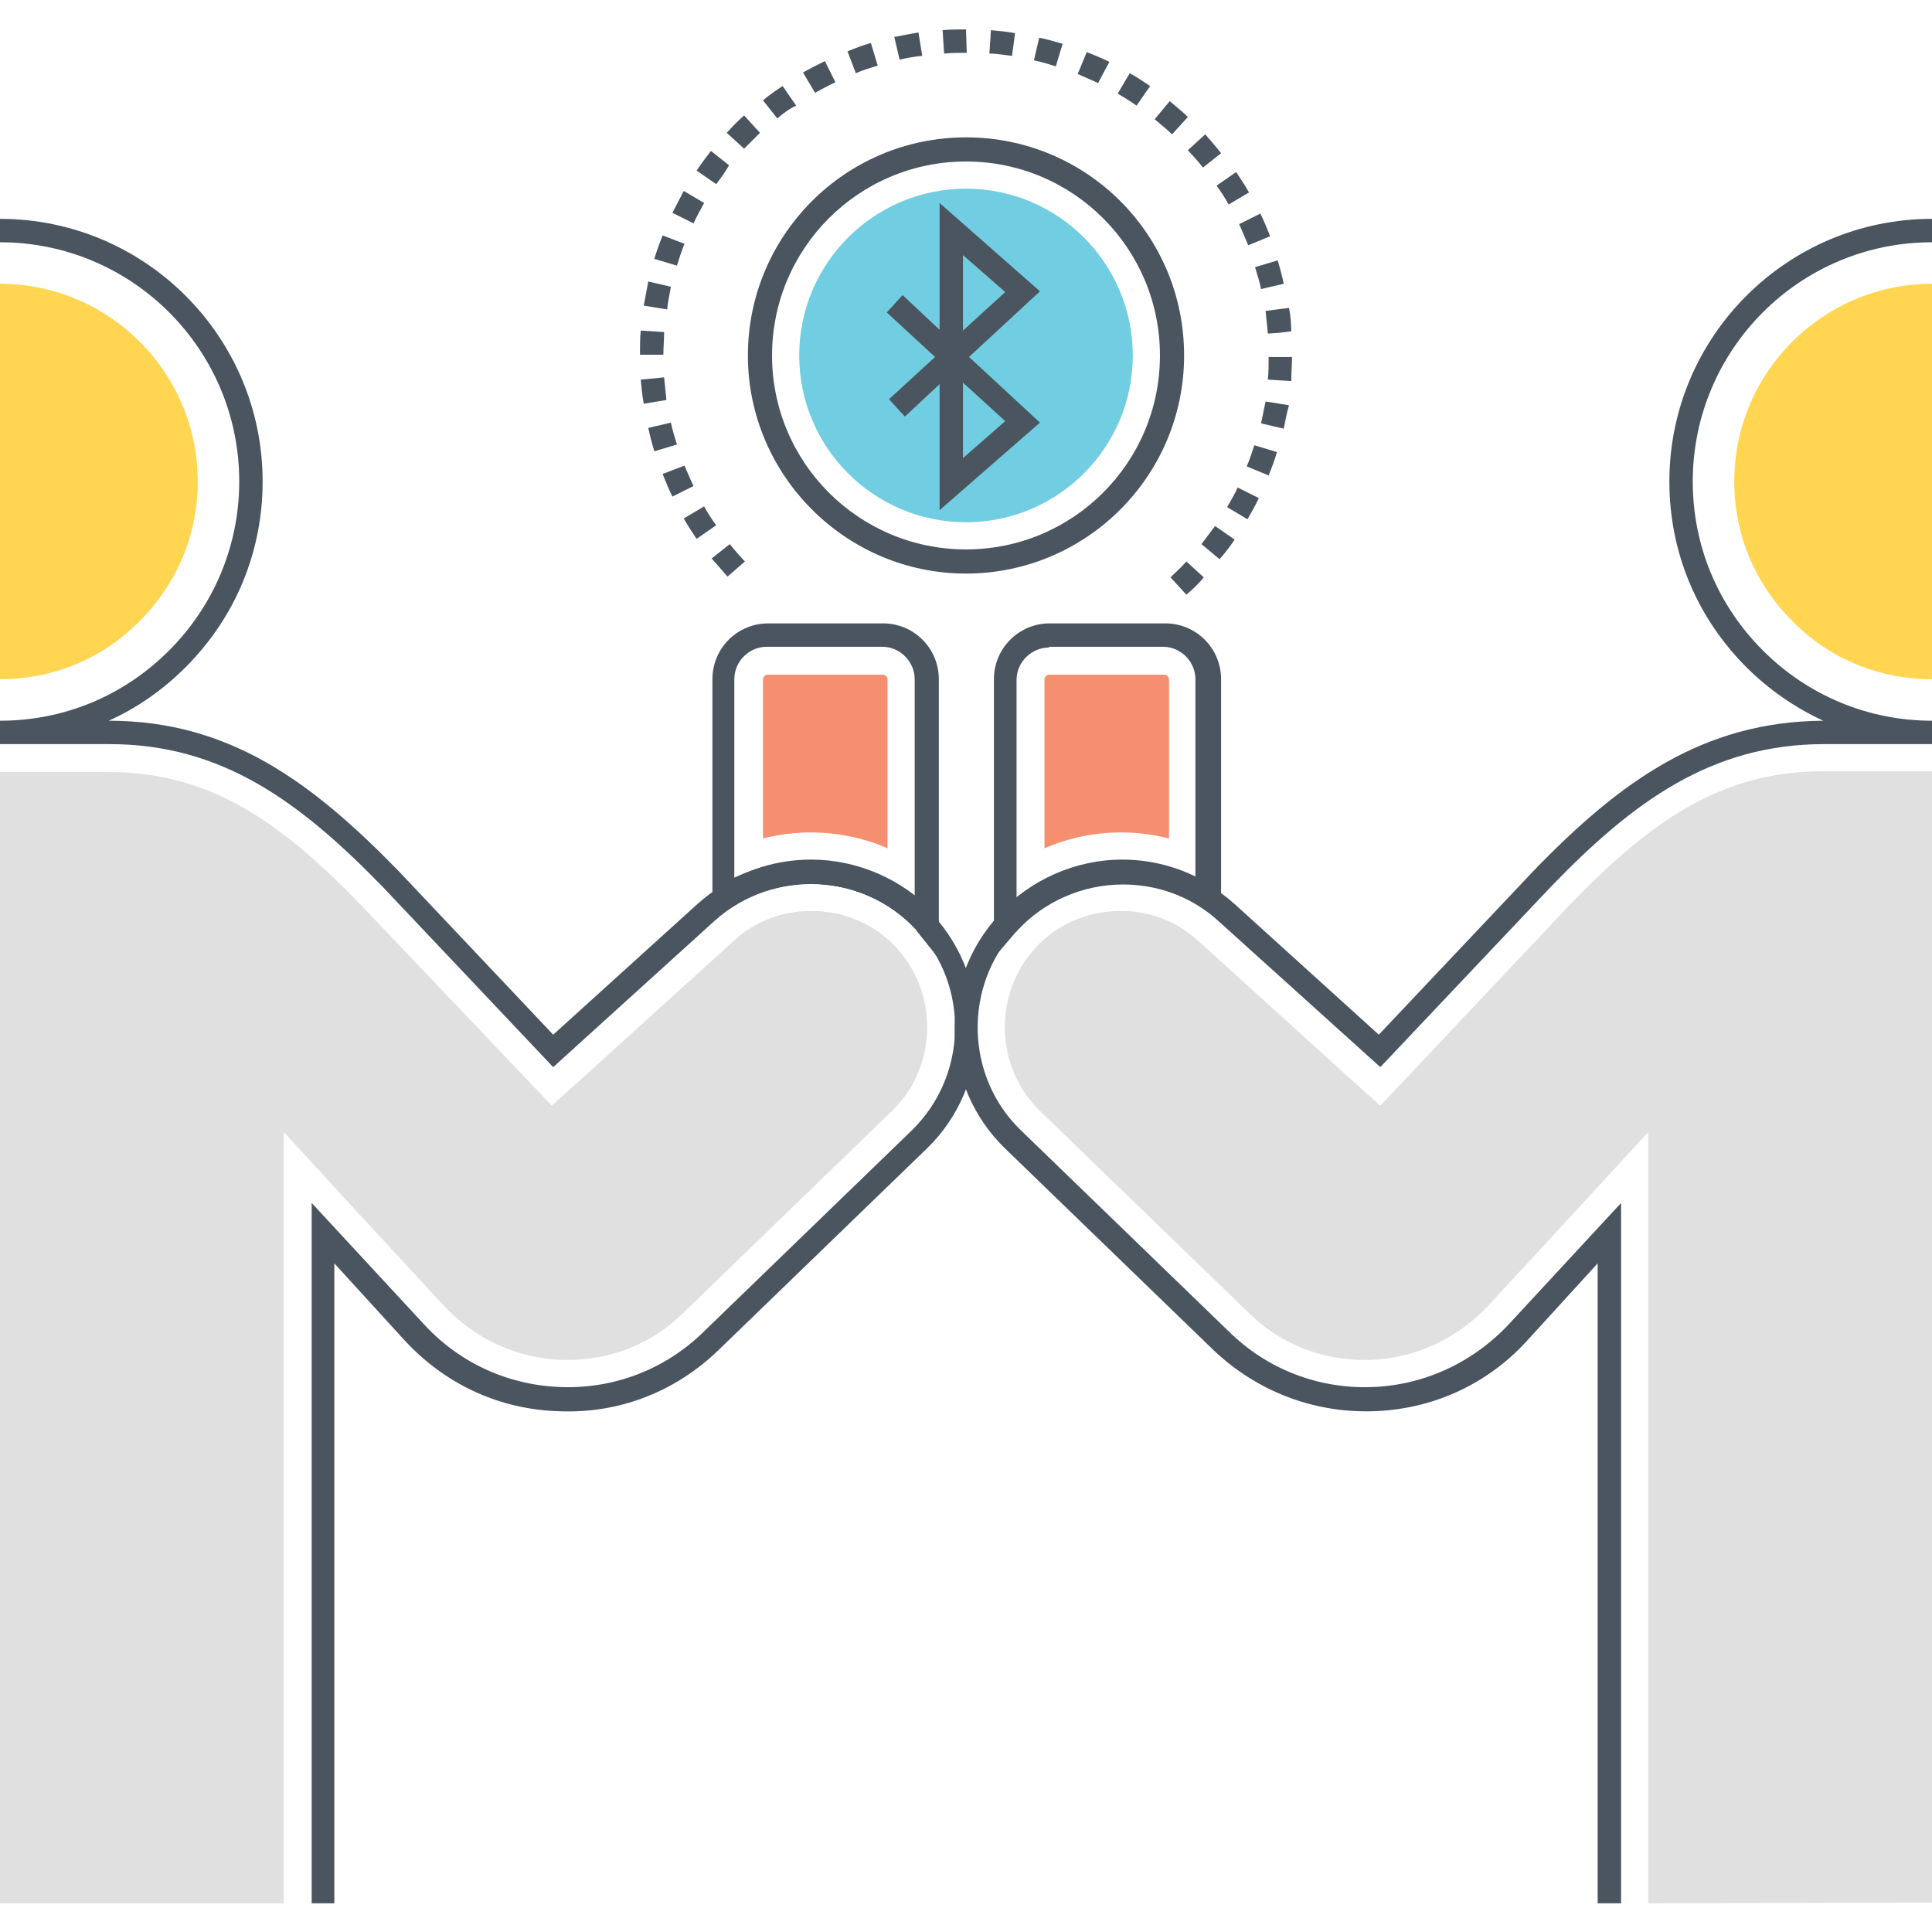 <?xml version="1.0" encoding="utf-8"?>
<!-- Generator: Adobe Illustrator 18.0.0, SVG Export Plug-In . SVG Version: 6.00 Build 0)  -->
<!DOCTYPE svg PUBLIC "-//W3C//DTD SVG 1.1//EN" "http://www.w3.org/Graphics/SVG/1.1/DTD/svg11.dtd">
<svg version="1.1" id="Layer_1" xmlns="http://www.w3.org/2000/svg" xmlns:xlink="http://www.w3.org/1999/xlink" x="0px" y="0px"
	 width="256px" height="256px" viewBox="0 0 256 256" enable-background="new 0 0 256 256" xml:space="preserve">
<g>
	<g>
		<g>
			<path fill="#FFD552" d="M256,90c-7,0-13.6-2.7-18.5-7.7c-5-5-7.7-11.5-7.7-18.5c0-14.5,11.8-26.2,26.2-26.2"/>
		</g>
	</g>
	<g>
		<path fill="#4A555F" d="M214.8,252.2h-3.1v-84.8l-9.4,10.3c-5.3,5.8-12.6,9.1-20.5,9.3c-7.9,0.2-15.3-2.7-21-8.1l-27.6-26.7
			c-8.6-8.3-9-22.2-0.8-31c8.2-8.9,22.2-9.5,31.2-1.4l19.1,17.3l20.5-21.7c11.5-11.9,22.5-19.8,38.4-19.9c-3.7-1.7-7.2-4.1-10.2-7.1
			c-6.6-6.6-10.2-15.3-10.2-24.6c0-19.2,15.6-34.8,34.8-34.8v3.1c-17.5,0-31.7,14.2-31.7,31.7c0,8.5,3.3,16.4,9.3,22.4
			c6,6,14,9.3,22.4,9.3v3.1h-14.3c-14.9,0-25.3,7.6-36.2,18.9l-22.6,23.9L161.4,122c-7.7-7-19.7-6.5-26.8,1.2
			c-7,7.5-6.7,19.5,0.7,26.6l27.6,26.7c5,4.9,11.7,7.5,18.7,7.3c7-0.2,13.5-3.2,18.3-8.3l14.9-16.1V252.2z"/>
	</g>
	<g>
		<path fill="#4A555F" d="M134.5,123.4l-2.4-2c0.1-0.1,0.2-0.3,0.4-0.4c4.1-4.5,10.1-7.1,16.2-7.1c4.4,0,8.7,1.3,12.4,3.8l-1.7,2.6
			c-3.1-2.1-6.8-3.2-10.6-3.2c-5.3,0-10.4,2.2-14,6.1C134.5,123.3,134.5,123.3,134.5,123.4z"/>
	</g>
	<g>
		<path fill="#E0E0E0" d="M218.4,252.2v-88.8V150l-9,9.8L197.2,173c-4.1,4.4-9.7,7-15.7,7.2c-0.2,0-0.4,0-0.7,0
			c-5.8,0-11.3-2.2-15.4-6.3l-27.6-26.7c-6-5.8-6.2-15.5-0.6-21.6c3-3.3,7.2-4.9,11.3-4.9c3.7,0,7.4,1.3,10.3,4l20.3,18.4l3.8,3.4
			l3.5-3.7l21.5-22.8c10.6-11,20-17.8,33.6-17.8H256h0v149.9L218.4,252.2z"/>
	</g>
	<g>
		<path fill="#4A555F" d="M131.7,126.9l0-36.9c0-4.1,3.3-7.4,7.4-7.4h15.3c4.1,0,7.4,3.3,7.4,7.4v32l-2.4-1.6
			c-3.1-2.1-6.8-3.2-10.6-3.2c-5.3,0-10.4,2.2-14,6.1c-0.1,0.1-0.1,0.2-0.2,0.2L131.7,126.9z M132,121.5l1.2,1L132,121.5z M139,85.8
			c-2.3,0-4.3,1.9-4.3,4.3v28.8c3.9-3.1,8.8-4.8,13.8-4.8c3.5,0,6.9,0.8,9.9,2.4V90c0-2.3-1.9-4.3-4.3-4.3H139z"/>
	</g>
	<g>
		<path fill="#F68F6F" d="M138.4,90c0-0.3,0.3-0.6,0.6-0.6h15.3c0.3,0,0.6,0.3,0.6,0.6v21.1c-2-0.5-4.2-0.8-6.3-0.8
			c-3.5,0-7,0.7-10.2,2.1V90z"/>
	</g>
	<g>
		<g>
			<path fill="#FFD552" d="M0,90c7,0,13.6-2.7,18.5-7.7c5-5,7.7-11.5,7.7-18.5c0-14.5-11.8-26.2-26.2-26.2"/>
		</g>
	</g>
	<g>
		<path fill="#4A555F" d="M44.4,252.2h-3.1v-92.8l14.9,16.1c4.8,5.2,11.3,8.1,18.3,8.3c7,0.2,13.7-2.4,18.7-7.3l27.6-26.7
			c7.4-7.2,7.7-19.1,0.7-26.6c-7.1-7.6-19.1-8.1-26.8-1.2l-21.4,19.4l-22.6-23.9c-11-11.3-21.3-18.9-36.2-18.9H0c0,0,0,0,0,0v-3.1
			c0,0,0,0,0,0c8.5,0,16.4-3.3,22.4-9.3c6-6,9.3-14,9.3-22.4c0-17.5-14.2-31.7-31.7-31.7V29c19.2,0,34.8,15.6,34.8,34.8
			c0,9.3-3.6,18-10.2,24.6c-3,3-6.4,5.4-10.2,7.1c15.9,0,26.8,8,38.4,19.9l20.5,21.7l19.1-17.3c9-8.1,22.9-7.5,31.2,1.4
			c8.1,8.8,7.8,22.7-0.8,31l-27.6,26.7c-5.7,5.5-13.1,8.4-21,8.1c-7.9-0.2-15.1-3.5-20.5-9.3l-9.4-10.3V252.2z"/>
	</g>
	<g>
		<path fill="#4A555F" d="M121.5,123.4c0-0.1-0.1-0.1-0.1-0.2c-3.6-3.9-8.7-6.1-14-6.1c-3.8,0-7.5,1.1-10.6,3.2l-1.7-2.6
			c3.7-2.5,7.9-3.8,12.4-3.8c6.1,0,12.1,2.6,16.3,7.1c0.1,0.1,0.2,0.2,0.3,0.4L121.5,123.4z"/>
	</g>
	<g>
		<path fill="#E0E0E0" d="M37.6,252.2v-88.8V150l9,9.8L58.8,173c4.1,4.4,9.7,7,15.7,7.2c0.2,0,0.4,0,0.7,0c5.8,0,11.3-2.2,15.4-6.3
			l27.6-26.7c6-5.8,6.2-15.5,0.6-21.6c-3-3.3-7.2-4.9-11.3-4.9c-3.7,0-7.4,1.3-10.3,4l-20.3,18.4l-3.8,3.4l-3.5-3.7L48,120.1
			c-10.6-11-20-17.8-33.6-17.8H0h0l0,149.9L37.6,252.2z"/>
	</g>
	<g>
		<path fill="#4A555F" d="M124.3,126.9l-2.8-3.5c0-0.1-0.1-0.1-0.1-0.2c-3.6-3.9-8.7-6.1-14-6.1c-3.8,0-7.5,1.1-10.6,3.2l-2.4,1.6
			V90c0-4.1,3.3-7.4,7.4-7.4H117c4.1,0,7.4,3.3,7.4,7.4V126.9z M107.4,114c5,0,9.9,1.7,13.8,4.8V90c0-2.3-1.9-4.3-4.3-4.3h-15.3
			c-2.3,0-4.3,1.9-4.3,4.3v26.3C100.5,114.8,103.9,114,107.4,114z"/>
	</g>
	<g>
		<path fill="#F68F6F" d="M117.6,112.4c-3.2-1.4-6.7-2.1-10.2-2.1c-2.1,0-4.3,0.3-6.3,0.8V90c0-0.3,0.3-0.6,0.6-0.6H117
			c0.3,0,0.6,0.3,0.6,0.6V112.4z"/>
	</g>
	<g>
		<path fill="#4A555F" d="M128,76C112.1,76,99.1,63,99.1,47.1s12.9-28.9,28.9-28.9s28.9,12.9,28.9,28.9S143.9,76,128,76z M128,21.4
			c-14.2,0-25.7,11.5-25.7,25.7s11.5,25.7,25.7,25.7s25.7-11.5,25.7-25.7S142.2,21.4,128,21.4z"/>
	</g>
	<g>
		<path fill="#71CDE1" d="M128,69.2c-12.2,0-22.1-9.9-22.1-22.1S115.8,25,128,25c12.2,0,22.1,9.9,22.1,22.1S140.2,69.2,128,69.2z"/>
	</g>
	<g>
		<path fill="#4A555F" d="M124.5,67.6V50.9l-4.6,4.3l-2.1-2.3l6.1-5.6l-6.4-5.9l2.1-2.3l4.9,4.6V26.9l13.3,11.7l-9.4,8.7l9.4,8.7
			L124.5,67.6z M127.6,50.7v10l5.6-4.9L127.6,50.7z M127.6,33.8v10l5.6-5.1L127.6,33.8z"/>
	</g>
	<g>
		<path fill="#4A555F" d="M157.2,78.8l-2.1-2.3c0.7-0.7,1.5-1.4,2.1-2.1l2.3,2.1C158.8,77.4,158,78.1,157.2,78.8z M96.4,76.4
			c-0.7-0.8-1.4-1.6-2.1-2.4l2.4-1.9c0.6,0.8,1.3,1.5,2,2.3L96.4,76.4z M161.6,74.1l-2.4-2c0.6-0.8,1.2-1.6,1.8-2.4l2.6,1.8
			C163,72.4,162.3,73.3,161.6,74.1z M92.3,71.4c-0.6-0.9-1.2-1.8-1.7-2.7l2.7-1.6c0.5,0.9,1,1.7,1.6,2.5L92.3,71.4z M165.3,68.8
			l-2.7-1.6c0.5-0.9,1-1.7,1.4-2.6l2.8,1.4C166.4,66.9,165.8,67.9,165.3,68.8z M89.1,65.8c-0.5-1-0.9-2-1.3-3l2.9-1.1
			c0.4,0.9,0.8,1.9,1.2,2.7L89.1,65.8z M168.1,63l-2.9-1.2c0.4-0.9,0.7-1.9,1-2.8l3,0.9C168.9,61,168.5,62,168.1,63z M86.7,59.8
			c-0.3-1-0.6-2.1-0.8-3.1l3-0.7c0.2,1,0.5,1.9,0.8,2.9L86.7,59.8z M170.1,56.8l-3-0.7c0.2-1,0.4-2,0.6-2.9l3.1,0.5
			C170.5,54.7,170.3,55.8,170.1,56.8z M85.3,53.5c-0.2-1.1-0.3-2.1-0.4-3.2L88,50c0.1,1,0.2,2,0.3,3L85.3,53.5z M171.1,50.5
			l-3.1-0.2c0.1-1,0.1-2,0.1-3l3.1,0C171.2,48.3,171.1,49.4,171.1,50.5z M87.9,47h-3.1c0-1.1,0-2.2,0.1-3.2L88,44
			C88,45,87.9,46,87.9,47z M168,44.2L168,44.2c-0.1-1-0.2-2-0.3-3l3.1-0.4c0.2,1,0.3,2.1,0.3,3.1l-1.6,0.2L168,44.2z M88.4,41
			l-3.1-0.5c0.2-1.1,0.4-2.1,0.6-3.2l3,0.7C88.7,39.1,88.5,40,88.4,41z M167.1,38.3c-0.2-1-0.5-1.9-0.8-2.9l3-0.9
			c0.3,1,0.6,2.1,0.8,3.1L167.1,38.3z M89.7,35.2l-3-0.9c0.3-1,0.7-2.1,1.1-3.1l2.9,1.1C90.3,33.3,90,34.2,89.7,35.2z M165.4,32.5
			c-0.4-0.9-0.8-1.9-1.2-2.8l2.8-1.4c0.5,1,0.9,2,1.3,3L165.4,32.5z M91.9,29.6l-2.8-1.4c0.5-1,1-1.9,1.5-2.9l2.7,1.6
			C92.8,27.8,92.3,28.7,91.9,29.6z M162.8,27.1c-0.5-0.9-1-1.7-1.6-2.5l2.6-1.8c0.6,0.9,1.2,1.8,1.7,2.7L162.8,27.1z M94.9,24.4
			l-2.6-1.8c0.6-0.9,1.3-1.8,1.9-2.6l2.4,1.9C96.1,22.8,95.5,23.6,94.9,24.4z M159.4,22.2c-0.6-0.8-1.3-1.5-2-2.3l2.3-2.1
			c0.7,0.8,1.4,1.6,2.1,2.5L159.4,22.2z M98.6,19.7l-2.3-2.1c0.7-0.8,1.5-1.6,2.3-2.3l2.1,2.3C100,18.3,99.3,19,98.6,19.7z
			 M155.3,17.8c-0.7-0.7-1.5-1.3-2.3-2l2-2.4c0.8,0.7,1.7,1.4,2.4,2.1L155.3,17.8z M103,15.7l-1.9-2.4c0.8-0.7,1.7-1.3,2.6-1.9
			l1.8,2.6C104.6,14.4,103.8,15,103,15.7z M150.6,14c-0.8-0.6-1.7-1.1-2.5-1.6l1.6-2.7c0.9,0.5,1.8,1.1,2.7,1.7L150.6,14z M108,12.3
			l-1.6-2.7c0.9-0.5,1.9-1,2.9-1.5l1.4,2.8C109.8,11.3,108.9,11.8,108,12.3z M145.5,11c-0.9-0.4-1.8-0.8-2.7-1.2l1.2-2.9
			c1,0.4,2,0.8,3,1.3L145.5,11z M113.4,9.7l-1.1-2.9c1-0.4,2-0.8,3.1-1.1l0.9,3C115.3,9,114.3,9.3,113.4,9.7z M139.9,8.8
			C139,8.5,138,8.2,137,8l0.7-3c1,0.2,2.1,0.5,3.1,0.8L139.9,8.8z M119.2,7.9l-0.7-3c1-0.2,2.1-0.4,3.2-0.6l0.5,3.1
			C121.1,7.5,120.1,7.7,119.2,7.9z M134.1,7.4c-1-0.1-2-0.3-3-0.3l0.2-3.1c1.1,0.1,2.2,0.2,3.2,0.4L134.1,7.4z M125.1,7.1l-0.2-3.1
			c1-0.1,2.1-0.1,3.1-0.1l0.1,3.1H128C127,7,126,7,125.1,7.1z"/>
	</g>
</g>
</svg>
